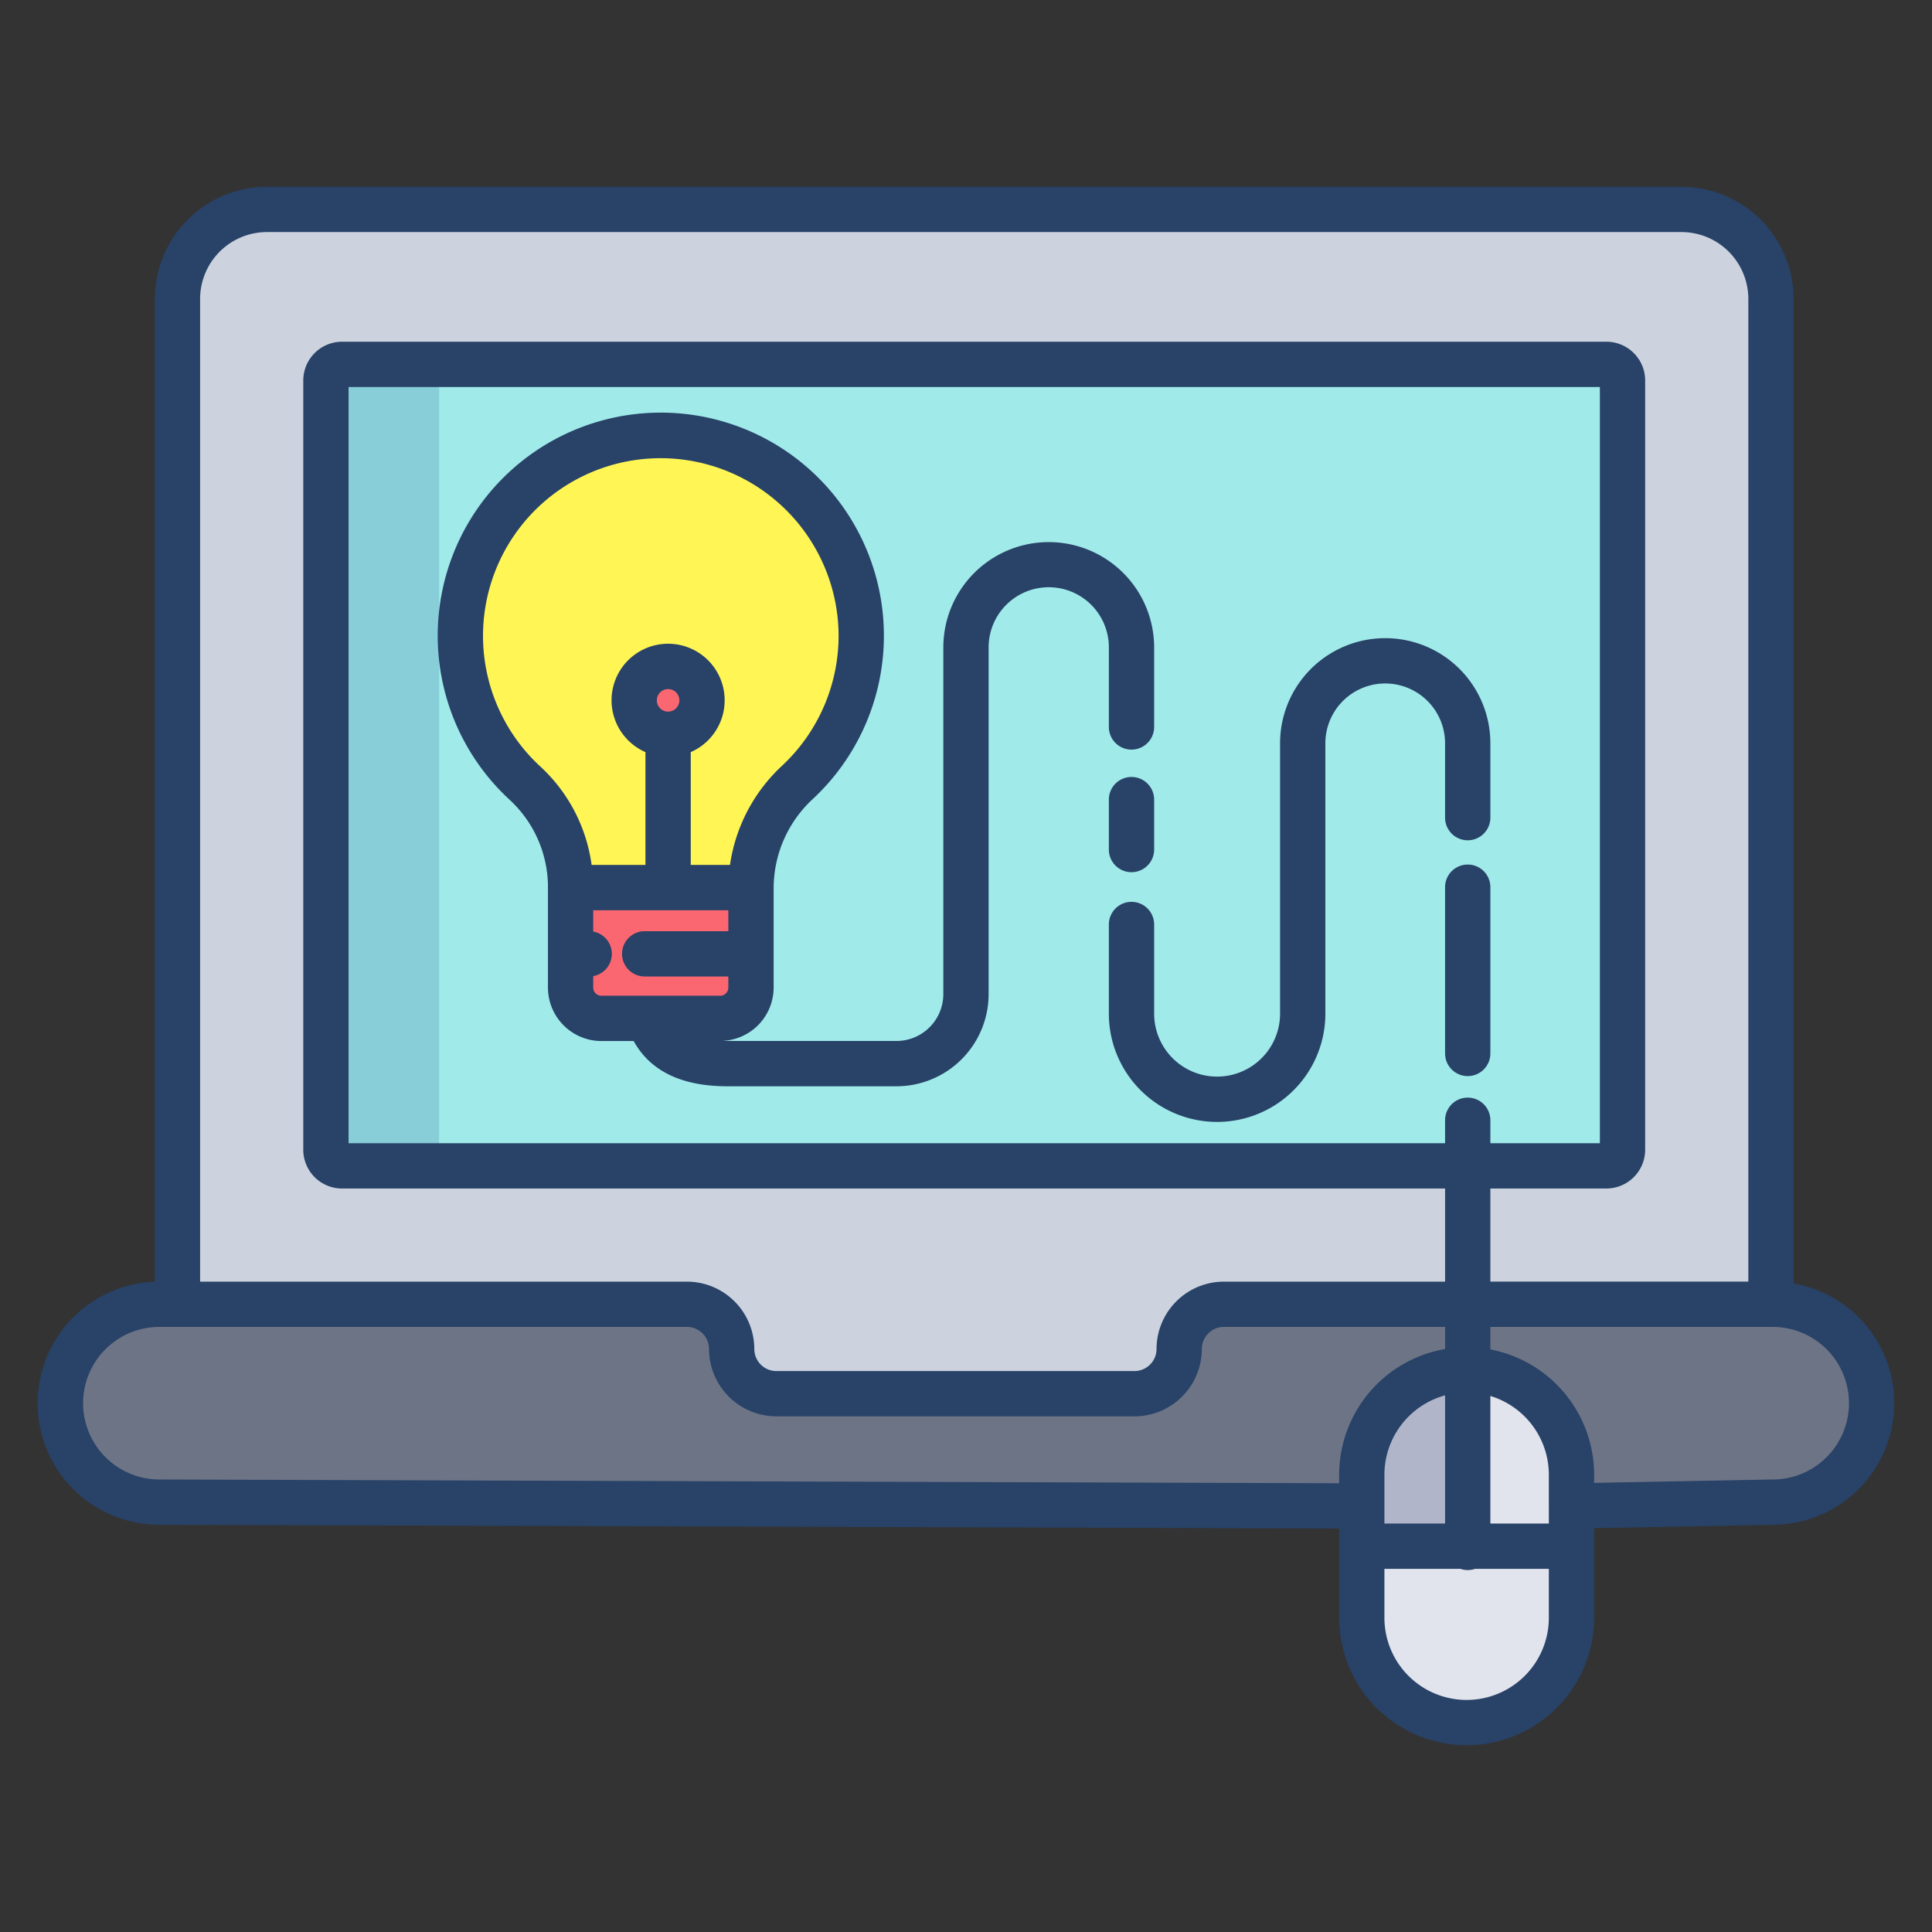 <svg id="Layer_1" height="512" viewBox="0 0 512 512" width="512" xmlns="http://www.w3.org/2000/svg" data-name="Layer 1"><rect x="0" y="0" width="512" height="512" fill="#333333" stroke="none"/><path d="m445.61 55.5h-374.86a23.709 23.709 0 0 0 -23.72 23.7v266.44h135.01a11.858 11.858 0 0 1 11.86 11.85 11.847 11.847 0 0 0 11.86 11.851h94.87a11.852 11.852 0 0 0 11.86-11.851 11.849 11.849 0 0 1 11.86-11.85h144.98v-266.44a23.709 23.709 0 0 0 -23.72-23.7z" fill="#ccd3df"/><path d="m425.71 96.56h-335.07a4.268 4.268 0 0 0 -4.27 4.271v203.86a4.268 4.268 0 0 0 4.27 4.27h335.07a4.277 4.277 0 0 0 4.28-4.27v-203.86a4.277 4.277 0 0 0 -4.28-4.271z" fill="#a0eaea"/><path d="m116.37 304.691v-203.86a4.268 4.268 0 0 1 4.27-4.271h-30a4.268 4.268 0 0 0 -4.27 4.271v203.86a4.268 4.268 0 0 0 4.27 4.27h30a4.268 4.268 0 0 1 -4.27-4.27z" fill="#88ced8"/><path d="m469.76 345.64h-145.41a11.849 11.849 0 0 0 -11.86 11.85 11.852 11.852 0 0 1 -11.86 11.851h-94.87a11.847 11.847 0 0 1 -11.86-11.851 11.858 11.858 0 0 0 -11.86-11.85h-139.8a26.221 26.221 0 1 0 0 52.441h427.52a26.232 26.232 0 0 0 26.24-26.22v-.02a26.235 26.235 0 0 0 -26.24-26.201z" fill="#6d7486"/><path d="m228.22 167.1a52.914 52.914 0 0 1 -16.9 40.24 38.086 38.086 0 0 0 -12.3 27.84v.04h-47.81a37.936 37.936 0 0 0 -3.11-15.08 36.9 36.9 0 0 0 -8.91-12.54 53.1 53.1 0 1 1 89.03-40.5z" fill="#fff655"/><path d="m199.02 252.781v8.94a8.166 8.166 0 0 1 -8.18 8.16h-31.46a8.164 8.164 0 0 1 -8.17-8.16v-26.5h47.81z" fill="#fb6771"/><path d="m177.05 176.631a8.98 8.98 0 1 1 -8.98 8.98 8.982 8.982 0 0 1 8.98-8.98z" fill="#fb6771"/><path d="m416.46 399.091v10.67h-27.5v-46.73a27.777 27.777 0 0 1 27.5 27.78z" fill="#e2e4ed"/><path d="m388.96 363.031v46.73h-28.08v-18.95a27.787 27.787 0 0 1 27.79-27.79 2.81 2.81 0 0 1 .29.01z" fill="#b0b5ca"/><path d="m388.96 409.761h27.5v18.97a27.766 27.766 0 0 1 -27.77 27.77h-.04a27.766 27.766 0 0 1 -27.77-27.77v-18.97z" fill="#e2e4ed"/><g fill="#284268"><path d="m293.859 192.654a6 6 0 0 0 12 0v-21.221a27.934 27.934 0 0 0 -55.867 0v92.036a12.426 12.426 0 0 1 -12.419 12.4h-44.8c-.448 0-.876-.01-1.3-.022a14.174 14.174 0 0 0 13.55-14.134v-26.533a32.231 32.231 0 0 1 10.389-23.444 59.121 59.121 0 1 0 -80.275.289 31.5 31.5 0 0 1 10.077 23.195v26.5a14.185 14.185 0 0 0 14.172 14.166h8.544c4.391 7.955 12.719 11.99 24.845 11.99h44.8a24.439 24.439 0 0 0 24.419-24.4v-92.043a15.934 15.934 0 0 1 31.867 0zm-150.614 10.529a47.077 47.077 0 0 1 31.865-81.757h.443a47.207 47.207 0 0 1 46.665 45.83 47.129 47.129 0 0 1 -14.988 35.694 44.534 44.534 0 0 0 -13.776 26.268h-10.4v-29.9a14.987 14.987 0 1 0 -12 0v29.9h-14.27a43.372 43.372 0 0 0 -13.539-26.035zm30.821-17.575a2.987 2.987 0 1 1 2.987 2.979 2.986 2.986 0 0 1 -2.987-2.979zm-16.858 76.109v-3.039a5.995 5.995 0 0 0 0-11.8v-5.658h35.809v5.559h-22.169a6 6 0 0 0 0 12h22.169v2.938a2.172 2.172 0 0 1 -2.172 2.166h-31.465a2.172 2.172 0 0 1 -2.172-2.166z"/><path d="m299.859 205.905a6 6 0 0 0 -6 6v13.236a6 6 0 1 0 12 0v-13.236a6 6 0 0 0 -6-6z"/><path d="m382.961 216.684a6 6 0 0 0 12 0v-19.7a27.864 27.864 0 0 0 -55.728 0v71.64a16.687 16.687 0 0 1 -33.374 0v-23.624a6 6 0 0 0 -12 0v23.631a28.687 28.687 0 0 0 57.374 0v-71.64a15.864 15.864 0 0 1 31.728 0z"/><path d="m394.961 235.113a6 6 0 0 0 -12 0v44.064a6 6 0 0 0 12 0z"/><path d="m475.327 340.134v-260.934a29.743 29.743 0 0 0 -29.72-29.7h-374.858a29.743 29.743 0 0 0 -29.72 29.7v260.474a32.214 32.214 0 0 0 1.192 64.407l312.662.992v23.662a33.8 33.8 0 0 0 33.765 33.765h.046a33.8 33.8 0 0 0 33.766-33.765v-23.755l47.36-.9a32.214 32.214 0 0 0 5.507-63.947zm-404.578-278.634h374.858a17.73 17.73 0 0 1 17.72 17.7v260.443h-68.366v-24.679h30.752a10.282 10.282 0 0 0 10.272-10.264v-203.871a10.281 10.281 0 0 0 -10.272-10.268h-335.07a10.281 10.281 0 0 0 -10.272 10.268v203.871a10.282 10.282 0 0 0 10.272 10.269h292.318v24.679h-58.608a17.876 17.876 0 0 0 -17.86 17.85 5.862 5.862 0 0 1 -5.86 5.85h-94.878a5.861 5.861 0 0 1 -5.859-5.85 17.876 17.876 0 0 0 -17.86-17.85h-129.007v-260.448a17.73 17.73 0 0 1 17.72-17.7zm318.212 229.379a6 6 0 0 0 -6 6v6.085h-290.59v-200.4h331.614v200.4h-29.024v-6.085a6 6 0 0 0 -6-6zm-346.721 101.202a20.219 20.219 0 1 1 0-40.438h139.8a5.862 5.862 0 0 1 5.86 5.85 17.875 17.875 0 0 0 17.859 17.85h94.878a17.875 17.875 0 0 0 17.86-17.85 5.862 5.862 0 0 1 5.86-5.85h58.608v5.867a33.838 33.838 0 0 0 -28.078 33.3v2.267zm368.22 11.678h-15.5v-33.812a21.826 21.826 0 0 1 15.5 20.859zm-43.577 0v-12.953a21.826 21.826 0 0 1 16.078-21.024v33.977zm21.811 46.741h-.046a21.79 21.79 0 0 1 -21.765-21.765v-12.976h20.145a5.914 5.914 0 0 0 3.867 0h19.565v12.976a21.79 21.79 0 0 1 -21.766 21.765zm95.387-64.35a20.12 20.12 0 0 1 -14.321 5.931h-.114l-47.186.9v-2.172a33.838 33.838 0 0 0 -27.5-33.192v-5.971h74.8a20.215 20.215 0 0 1 14.321 34.507z"/></g></svg>